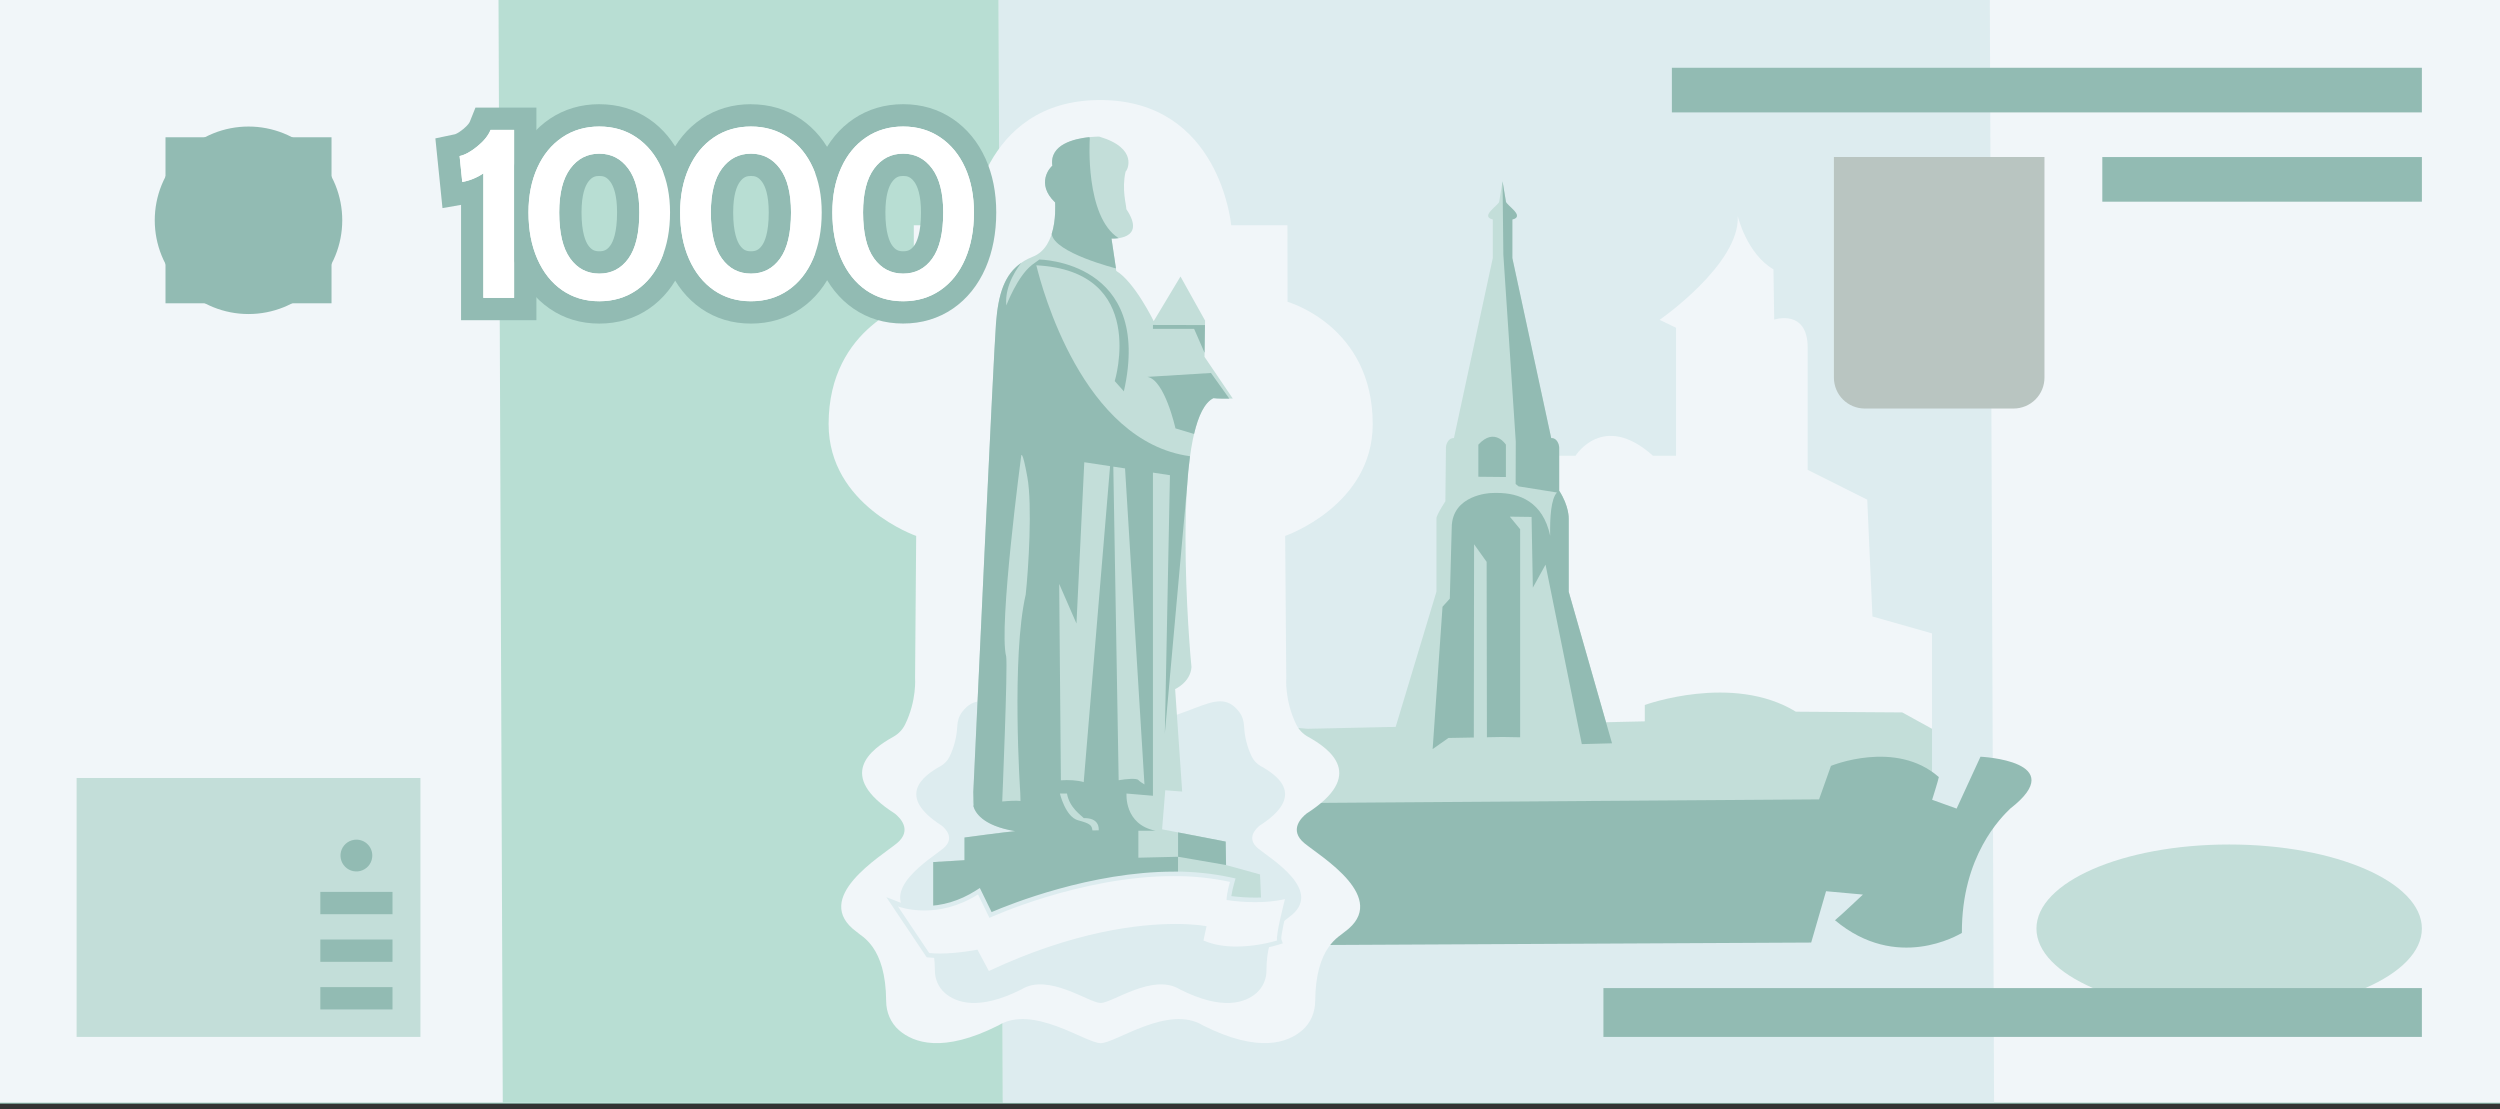 <svg width="133" height="59" viewBox="0 0 133 59" fill="none" xmlns="http://www.w3.org/2000/svg">
<rect x="0" y="0" width="133" height="59" fill="#333333" stroke="none"/>
<g clip-path="url(#clip0)">
<rect width="133" height="58.721" fill="#88B3A6"/>
<g clip-path="url(#clip1)">
<rect width="133" height="58.662" fill="#9FCDC0"/>
<path d="M133 0H0V58.662H133V0Z" fill="#F1F6F9"/>
<path d="M106.084 58.662H53.346L53.121 0H105.858L106.084 58.662Z" fill="#DDECEF"/>
<path d="M53.347 58.662H26.747L26.521 0H53.121L53.347 58.662Z" fill="#B8DED3"/>
<path d="M17.637 7.303H8.805V16.135H17.637V7.303Z" fill="#92BBB3"/>
<path d="M16.747 15.246C18.695 13.298 18.695 10.14 16.747 8.193C14.8 6.245 11.642 6.245 9.694 8.193C7.746 10.14 7.746 13.298 9.694 15.246C11.642 17.194 14.8 17.194 16.747 15.246Z" fill="#92BBB3"/>
<path d="M81.762 24.245H83.82C83.82 24.245 85.285 21.87 87.937 24.245H89.164V17.436L88.293 17.015C88.293 17.015 92.568 14.053 92.45 11.5C92.45 11.5 92.924 13.499 94.348 14.33L94.388 17.002C94.388 17.002 96.169 16.408 96.169 18.506V24.997L99.337 26.582L99.614 32.797L102.782 33.696V38.822L77.058 39.26L77.606 23.889L81.762 24.245Z" fill="#F1F6F9"/>
<path d="M69.571 38.772L87.503 38.376V37.505C87.503 37.505 92.174 35.803 95.538 37.861L101.199 37.901L102.783 38.772V44.244L68.672 44.393V38.691L69.571 38.772Z" fill="#C3DED9"/>
<path d="M68.353 42.725L96.774 42.527L97.407 40.745C97.407 40.745 100.851 39.321 103.146 41.34C103.114 41.525 102.789 42.548 102.789 42.548L104.092 43.017L105.362 40.257C105.362 40.257 110.211 40.48 106.946 43.017C106.471 43.477 104.353 45.535 104.372 49.632C104.194 49.731 100.908 51.71 97.621 48.957C97.959 48.68 99.106 47.591 99.106 47.591L97.146 47.413L96.355 50.144L68.353 50.285V42.725Z" fill="#92BBB3"/>
<path d="M69.396 44.86C68.546 44.156 69.25 43.483 69.513 43.278C72.678 41.248 70.776 39.856 69.581 39.193C69.312 39.044 69.095 38.817 68.959 38.541C68.334 37.265 68.429 36.07 68.429 36.07L68.371 28.511C68.371 28.511 73.029 26.9 73.029 22.562C73.029 17.327 68.498 16.058 68.498 16.058L68.492 11.985H65.5C65.5 11.985 64.914 5.322 58.527 5.322C52.14 5.322 51.612 11.985 51.612 11.985H48.614V16.058C48.614 16.058 44.082 17.327 44.082 22.562C44.082 26.898 48.741 28.511 48.741 28.511L48.682 36.07C48.682 36.07 48.778 37.265 48.152 38.541C48.016 38.817 47.799 39.044 47.531 39.193C46.335 39.856 44.434 41.248 47.598 43.278C47.862 43.483 48.565 44.156 47.715 44.86C46.865 45.563 43.116 47.79 45.577 49.577C45.824 49.824 47.126 50.328 47.144 53.261C47.147 53.848 47.384 54.421 47.827 54.806C48.606 55.481 50.158 56.041 53.106 54.557C54.952 53.415 57.75 55.496 58.556 55.496C59.361 55.496 62.159 53.417 64.007 54.556C66.955 56.039 68.507 55.481 69.286 54.804C69.729 54.419 69.966 53.846 69.969 53.259C69.987 50.327 71.289 49.822 71.537 49.575C73.996 47.79 70.246 45.563 69.396 44.86Z" fill="#F1F6F9"/>
<path d="M66.933 45.139C66.277 44.596 66.82 44.075 67.024 43.916C69.471 42.346 68 41.271 67.076 40.759C66.868 40.644 66.701 40.468 66.596 40.255C66.353 39.752 66.213 39.205 66.186 38.647C66.173 38.373 66.097 38.099 65.93 37.882C64.665 36.221 63.339 38.707 58.555 38.707C53.771 38.707 52.446 36.222 51.18 37.883C51.014 38.101 50.938 38.374 50.925 38.649C50.897 39.206 50.758 39.753 50.515 40.256C50.41 40.469 50.242 40.644 50.035 40.759C49.111 41.271 47.642 42.346 50.087 43.915C50.291 44.074 50.835 44.594 50.178 45.139C49.522 45.683 46.623 47.403 48.525 48.784C48.716 48.975 49.723 49.365 49.736 51.633C49.735 51.858 49.781 52.08 49.872 52.286C49.963 52.491 50.096 52.675 50.264 52.825C50.866 53.348 52.065 53.781 54.345 52.634C55.771 51.75 57.934 53.359 58.556 53.359C59.18 53.359 61.341 51.751 62.767 52.634C65.045 53.781 66.246 53.349 66.848 52.825C67.015 52.675 67.149 52.491 67.24 52.285C67.33 52.08 67.377 51.858 67.375 51.633C67.389 49.366 68.395 48.974 68.587 48.785C70.489 47.404 67.59 45.683 66.933 45.139Z" fill="#DDECEF"/>
<path d="M83.455 31.479V27.59C83.455 27.59 83.485 26.937 82.949 26.105V23.789C82.949 23.789 82.909 23.305 82.523 23.305L80.456 13.727V11.677C81.167 11.508 80.113 10.901 80.115 10.723L79.936 9.645L79.758 10.723C79.758 10.901 78.703 11.508 79.417 11.677V13.726L77.35 23.303C76.963 23.303 76.924 23.788 76.924 23.788L76.894 26.668C76.36 27.499 76.419 27.588 76.419 27.588V31.477L73.881 39.895H76.152L77.057 39.262L79.937 39.209L81.011 39.229L81.939 39.644L85.759 39.546L83.455 31.479Z" fill="#C3DED9"/>
<path d="M83.455 31.479V27.59C83.455 27.59 83.485 26.937 82.948 26.105V23.789C82.948 23.789 82.909 23.305 82.523 23.305L80.456 13.727V11.677C81.167 11.508 80.113 10.901 80.114 10.723L79.936 9.645L79.978 13.547L80.639 23.493L80.632 25.749L80.787 25.875L82.831 26.201C82.51 26.539 82.451 27.541 82.469 28.502C82.083 26.696 80.832 26.218 79.625 26.224H79.612C79.578 26.224 79.544 26.224 79.51 26.224C79.439 26.224 79.369 26.228 79.302 26.232C79.302 26.232 77.239 26.306 77.232 28.072L77.129 31.849L76.742 32.278L76.217 39.851L77.056 39.26L78.407 39.235L78.421 28.955L79.089 29.89L79.104 39.222L79.936 39.207L80.871 39.224V28.153L80.322 27.485L81.48 27.501L81.547 31.264L82.222 30.04L84.152 39.587L85.76 39.544L83.455 31.479Z" fill="#92BBB3"/>
<path d="M80.114 23.656C80.114 23.656 79.513 22.706 78.648 23.656V25.363L80.114 25.378V23.656Z" fill="#92BBB3"/>
<path d="M59.13 12.69C59.13 12.69 61.05 12.809 59.922 11.126C59.922 10.889 59.665 10.077 59.882 9.127C59.971 9.078 60.595 7.89 58.477 7.267C58.351 7.267 55.756 7.267 55.983 8.82C55.885 8.88 55.073 9.761 56.132 10.77C56.132 10.928 56.301 13.12 54.95 13.655C53.6 14.189 53.138 15.274 52.99 17.202C52.842 19.13 51.758 42.674 51.758 42.674C51.758 42.674 51.669 43.832 54.014 44.218C53.581 44.248 51.314 44.556 51.314 44.556V45.763L49.651 45.862V48.336L49.701 49.401L66.445 48.709L67.093 47.915L67.033 46.52L65.227 46.02L65.208 44.773L61.823 44.12L61.992 42.042L62.892 42.111L62.517 36.659C62.517 36.659 63.328 36.303 63.387 35.491C63.328 35.016 62.21 22.34 64.555 21.182C64.832 21.221 65.584 21.202 65.584 21.202L64.08 18.985L64.11 17.055L62.802 14.71L61.377 17.085C61.377 17.085 60.367 15.007 59.387 14.413C59.328 13.996 59.13 12.69 59.13 12.69Z" fill="#C3DED9"/>
<path d="M55.951 12.447C56.087 13.454 59.369 14.278 59.369 14.278C59.294 13.771 59.131 12.69 59.131 12.69C59.258 12.694 59.385 12.688 59.511 12.67C57.712 11.526 57.974 7.422 57.974 7.422C57.974 7.422 57.995 7.389 57.956 7.295C57.174 7.375 55.818 7.675 55.985 8.819C55.886 8.879 55.075 9.76 56.133 10.769C56.133 10.864 56.191 11.683 55.951 12.442C55.951 12.444 55.951 12.447 55.951 12.447Z" fill="#92BBB3"/>
<path d="M51.486 49.326L52.291 49.293L62.671 46.783V45.58L60.561 45.63V44.195H61.475C59.792 43.858 59.931 42.216 59.931 42.216L61.336 42.335V25.143L62.241 25.28L61.969 39.02L63.147 25.943C63.184 25.364 63.236 24.808 63.306 24.291V24.27C57.596 23.494 55.421 15.303 55.134 14.115C61.098 14.42 59.304 20.273 59.304 20.273L59.79 20.821C61.352 13.874 55.296 13.807 55.296 13.807L54.95 14.058L54.928 14.075L54.889 14.102H54.893C54.129 14.693 53.536 16.249 53.536 16.249C53.424 15.131 54.235 14.107 54.331 13.989C53.454 14.596 53.108 15.607 52.987 17.202C52.852 18.959 51.943 38.615 51.78 42.134C51.792 42.472 51.8 42.72 51.804 42.849L51.779 42.865C51.866 43.21 52.258 43.929 54.011 44.218C53.578 44.248 51.311 44.556 51.311 44.556V45.763L49.648 45.862V48.336L49.672 48.853L51.486 49.326ZM58.448 44.173L58.117 44.178C58.086 43.914 58.015 43.815 57.358 43.641C56.682 43.462 56.387 42.216 56.387 42.216H56.763C56.901 42.988 57.515 43.364 57.654 43.524C58.483 43.504 58.461 44.07 58.45 44.173H58.448ZM59.852 24.919L60.885 41.731C60.747 41.649 60.617 41.562 60.563 41.499C60.472 41.392 59.921 41.437 59.513 41.508L59.228 24.825L59.852 24.919ZM57.268 33.171L57.684 24.591L59.056 24.799L57.654 41.602L57.669 41.61C57.293 41.504 56.864 41.483 56.439 41.513L56.349 31.064L57.268 33.171ZM53.314 42.64H53.318C53.318 42.64 53.617 35.517 53.529 34.923C53.112 33.379 54.33 24.235 54.33 24.235C54.33 24.235 54.39 23.909 54.657 25.393C54.924 26.878 54.716 30.262 54.568 31.628C53.796 34.982 54.277 42.166 54.277 42.166L54.291 42.612C54.049 42.585 53.689 42.604 53.315 42.64H53.314Z" fill="#92BBB3"/>
<path d="M62.673 44.283V45.58L65.226 46.019L65.206 44.772L62.673 44.283Z" fill="#92BBB3"/>
<path d="M62.535 22.79L63.522 23.086L63.526 23.078C63.755 22.112 64.084 21.413 64.553 21.181C64.745 21.209 65.158 21.208 65.397 21.204L64.424 19.842L61.04 20.05C61.961 20.198 62.535 22.79 62.535 22.79Z" fill="#92BBB3"/>
<path d="M61.337 17.496H63.527L64.082 18.767L64.104 17.294L61.337 17.288V17.496Z" fill="#92BBB3"/>
<path d="M51.937 50.656C51.667 50.706 50.819 50.848 49.999 50.848C49.806 50.849 49.612 50.839 49.42 50.82L49.365 50.813L47.461 47.974L47.814 48.111C47.819 48.111 48.358 48.322 49.173 48.322C50.148 48.322 51.088 48.04 51.967 47.485L52.079 47.414L52.696 48.677C53.435 48.355 57.9 46.492 62.443 46.492C63.456 46.486 64.467 46.59 65.458 46.801L65.582 46.829L65.547 46.95C65.501 47.109 65.394 47.527 65.375 47.78C65.84 47.844 66.308 47.876 66.776 47.877C67.299 47.882 67.82 47.831 68.331 47.722L68.521 47.68L68.472 47.869C68.231 48.797 68.008 49.846 68.054 49.997L68.087 50.108L67.978 50.15C67.261 50.362 66.518 50.473 65.771 50.479C65.08 50.479 64.476 50.367 63.974 50.146L63.886 50.107L64.044 49.377C63.542 49.307 63.035 49.274 62.528 49.279C60.45 49.279 57.05 49.711 52.655 51.769L52.553 51.817L51.937 50.656Z" fill="#F1F6F9"/>
<path d="M62.443 46.609C63.449 46.603 64.451 46.706 65.434 46.916C65.434 46.916 65.241 47.584 65.256 47.881C65.76 47.957 66.269 47.995 66.778 47.994C67.309 47.999 67.839 47.947 68.359 47.837C68.359 47.837 67.852 49.781 67.943 50.033C67.238 50.241 66.507 50.349 65.772 50.357C65.192 50.357 64.573 50.276 64.024 50.033L64.187 49.274C64.187 49.274 63.604 49.155 62.53 49.155C60.614 49.155 57.135 49.535 52.608 51.657L52.001 50.522C52.001 50.522 50.97 50.728 49.999 50.728C49.81 50.729 49.621 50.72 49.433 50.7L47.771 48.221C47.771 48.221 48.323 48.438 49.173 48.438C49.943 48.438 50.958 48.26 52.031 47.583L52.639 48.83C52.639 48.83 57.463 46.608 62.444 46.608L62.443 46.609ZM62.444 46.371C58.056 46.371 53.746 48.096 52.753 48.523L52.244 47.48L52.128 47.242L51.904 47.384C51.044 47.927 50.126 48.202 49.173 48.202C48.384 48.202 47.862 48.004 47.857 48.002L47.154 47.729L47.573 48.355L49.236 50.834L49.297 50.926L49.407 50.938C49.603 50.958 49.8 50.968 49.998 50.967C50.753 50.967 51.533 50.848 51.872 50.789L52.397 51.771L52.503 51.969L52.707 51.874C57.081 49.824 60.462 49.394 62.529 49.394C62.987 49.391 63.446 49.417 63.901 49.473L63.791 49.984L63.748 50.173L63.926 50.251C64.442 50.479 65.062 50.595 65.77 50.595C66.529 50.588 67.284 50.475 68.013 50.26L68.245 50.185L68.164 49.955C68.141 49.79 68.364 48.753 68.586 47.896L68.684 47.517L68.305 47.601C67.802 47.708 67.29 47.759 66.777 47.753C66.352 47.752 65.927 47.725 65.506 47.673C65.543 47.438 65.595 47.206 65.661 46.978L65.731 46.735L65.484 46.68C64.484 46.467 63.465 46.362 62.442 46.368L62.444 46.371Z" fill="#DDECEF"/>
<path d="M118.591 53.873C124.254 53.873 128.844 51.87 128.844 49.4C128.844 46.929 124.254 44.927 118.591 44.927C112.929 44.927 108.339 46.929 108.339 49.4C108.339 51.87 112.929 53.873 118.591 53.873Z" fill="#C3DED9"/>
<path d="M128.844 52.566H85.302V55.164H128.844V52.566Z" fill="#92BBB3"/>
<path d="M128.844 3.605H88.944V5.98H128.844V3.605Z" fill="#92BBB3"/>
<path d="M128.845 8.355H111.843V10.73H128.845V8.355Z" fill="#92BBB3"/>
<path d="M107.123 21.734H99.206C98.77 21.734 98.353 21.561 98.045 21.253C97.737 20.945 97.564 20.527 97.564 20.091V8.354H108.766V20.091C108.766 20.307 108.723 20.52 108.641 20.72C108.558 20.919 108.437 21.1 108.285 21.253C108.132 21.405 107.951 21.526 107.751 21.609C107.552 21.691 107.338 21.734 107.123 21.734Z" fill="#B9C5C1"/>
<path d="M22.367 41.389H4.075V55.164H22.367V41.389Z" fill="#C3DED9"/>
<path d="M20.881 52.515H17.041V53.702H20.881V52.515Z" fill="#92BBB3"/>
<path d="M20.881 49.982H17.041V51.169H20.881V49.982Z" fill="#92BBB3"/>
<path d="M20.881 47.448H17.041V48.636H20.881V47.448Z" fill="#92BBB3"/>
<path d="M19.806 45.513C19.807 45.681 19.757 45.844 19.665 45.984C19.572 46.123 19.44 46.232 19.285 46.296C19.131 46.361 18.961 46.378 18.797 46.345C18.632 46.313 18.481 46.233 18.363 46.114C18.244 45.996 18.163 45.845 18.131 45.681C18.098 45.517 18.114 45.347 18.178 45.192C18.242 45.038 18.351 44.905 18.49 44.812C18.629 44.719 18.793 44.669 18.96 44.669C19.071 44.669 19.181 44.691 19.284 44.733C19.386 44.775 19.48 44.837 19.558 44.916C19.637 44.994 19.699 45.087 19.742 45.19C19.784 45.292 19.806 45.402 19.806 45.513Z" fill="#92BBB3"/>
<path d="M25.122 16.441V10.162C24.982 10.206 24.838 10.241 24.694 10.266L24.066 10.375L23.807 7.831L24.329 7.721C24.455 7.694 24.68 7.604 25.021 7.326C25.289 7.106 25.466 6.892 25.547 6.693L25.696 6.316H27.943V16.443L25.122 16.441Z" fill="white"/>
<path d="M27.35 6.911V15.847H25.716V9.223C25.378 9.453 24.995 9.61 24.592 9.683L24.451 8.303C24.733 8.244 25.048 8.071 25.397 7.786C25.745 7.502 25.98 7.21 26.099 6.912H27.35V6.911ZM28.538 5.724H25.295L24.996 6.471C24.981 6.509 24.912 6.65 24.645 6.867C24.349 7.109 24.207 7.141 24.206 7.142L23.162 7.362L23.27 8.424L23.411 9.803L23.54 11.071L24.528 10.899V17.035H28.537V5.723L28.538 5.724Z" fill="#92BBB3"/>
<path d="M31.881 16.62C31.013 16.62 30.236 16.387 29.571 15.927C28.916 15.474 28.402 14.83 28.044 14.018C27.697 13.231 27.521 12.317 27.521 11.302C27.521 10.327 27.698 9.443 28.047 8.675C28.407 7.883 28.924 7.256 29.584 6.813C30.251 6.365 31.024 6.138 31.881 6.138C32.748 6.138 33.527 6.368 34.194 6.821C34.853 7.27 35.368 7.896 35.723 8.683C36.067 9.448 36.242 10.329 36.242 11.302C36.242 12.315 36.068 13.228 35.727 14.015C35.371 14.831 34.857 15.474 34.196 15.928C33.527 16.387 32.749 16.62 31.881 16.62ZM31.881 8.768C31.434 8.768 31.094 8.945 30.815 9.325C30.502 9.75 30.343 10.415 30.343 11.303C30.343 12.261 30.501 12.967 30.813 13.402C31.088 13.785 31.427 13.964 31.881 13.964C32.335 13.964 32.677 13.787 32.951 13.406C33.262 12.976 33.42 12.267 33.42 11.303C33.42 10.417 33.261 9.75 32.948 9.324C32.669 8.945 32.33 8.768 31.881 8.768Z" fill="white"/>
<path d="M31.882 6.732C32.631 6.732 33.291 6.925 33.861 7.313C34.431 7.7 34.872 8.238 35.182 8.928C35.492 9.617 35.647 10.408 35.647 11.302C35.647 12.239 35.492 13.064 35.182 13.779C34.873 14.494 34.432 15.047 33.861 15.439C33.29 15.83 32.63 16.026 31.882 16.026C31.133 16.026 30.475 15.831 29.909 15.439C29.343 15.048 28.903 14.495 28.588 13.779C28.273 13.064 28.116 12.238 28.116 11.302C28.116 10.409 28.273 9.615 28.588 8.921C28.903 8.228 29.346 7.69 29.915 7.306C30.485 6.923 31.141 6.732 31.882 6.732ZM31.882 14.558C32.529 14.558 33.046 14.29 33.433 13.753C33.82 13.217 34.014 12.4 34.014 11.302C34.014 10.28 33.818 9.504 33.427 8.972C33.035 8.441 32.52 8.175 31.882 8.174C31.244 8.174 30.729 8.44 30.337 8.972C29.945 9.505 29.749 10.281 29.75 11.302C29.75 12.392 29.943 13.207 30.331 13.747C30.718 14.287 31.235 14.557 31.882 14.557V14.558ZM31.882 5.543C30.904 5.543 30.02 5.805 29.253 6.319C28.5 6.826 27.913 7.535 27.507 8.429C27.123 9.273 26.928 10.24 26.928 11.301C26.928 12.398 27.121 13.392 27.502 14.256C27.904 15.171 28.487 15.897 29.234 16.414C30 16.945 30.89 17.215 31.882 17.215C32.873 17.215 33.763 16.947 34.532 16.42C35.287 15.901 35.871 15.173 36.271 14.254C36.646 13.39 36.836 12.398 36.836 11.304C36.836 10.245 36.644 9.283 36.265 8.442C35.865 7.553 35.279 6.841 34.528 6.329C33.76 5.809 32.869 5.544 31.882 5.544V5.543ZM31.882 13.369C31.619 13.369 31.46 13.285 31.296 13.055C31.162 12.868 30.937 12.391 30.937 11.302C30.937 10.357 31.131 9.896 31.293 9.675C31.486 9.413 31.661 9.361 31.884 9.361C32.106 9.361 32.279 9.413 32.472 9.675C32.635 9.896 32.828 10.357 32.828 11.302C32.828 12.399 32.605 12.873 32.472 13.058C32.308 13.285 32.149 13.369 31.884 13.369H31.882Z" fill="#92BBB3"/>
<path d="M39.95 16.62C39.082 16.62 38.305 16.387 37.64 15.927C36.985 15.474 36.471 14.83 36.113 14.018C35.766 13.231 35.59 12.317 35.59 11.302C35.59 10.327 35.767 9.443 36.116 8.675C36.475 7.883 36.993 7.256 37.653 6.813C38.32 6.365 39.092 6.138 39.95 6.138C40.817 6.138 41.596 6.368 42.262 6.821C42.922 7.269 43.436 7.896 43.792 8.683C44.136 9.448 44.31 10.329 44.31 11.302C44.31 12.315 44.137 13.228 43.795 14.015C43.44 14.831 42.925 15.474 42.265 15.928C41.596 16.387 40.817 16.62 39.95 16.62ZM39.95 8.768C39.502 8.768 39.163 8.945 38.883 9.324C38.57 9.75 38.412 10.415 38.412 11.302C38.412 12.26 38.569 12.966 38.881 13.401C39.156 13.785 39.496 13.966 39.95 13.966C40.404 13.966 40.745 13.788 41.02 13.408C41.331 12.977 41.488 12.269 41.488 11.305C41.488 10.418 41.33 9.752 41.017 9.326C40.737 8.945 40.399 8.768 39.95 8.768Z" fill="white"/>
<path d="M39.95 6.732C40.699 6.732 41.358 6.925 41.929 7.313C42.5 7.7 42.94 8.238 43.25 8.928C43.56 9.617 43.715 10.408 43.715 11.302C43.715 12.239 43.56 13.064 43.25 13.779C42.941 14.494 42.5 15.047 41.929 15.439C41.358 15.83 40.699 16.026 39.95 16.026C39.201 16.026 38.544 15.831 37.977 15.439C37.413 15.048 36.972 14.495 36.656 13.779C36.34 13.064 36.183 12.238 36.183 11.302C36.183 10.409 36.341 9.615 36.656 8.921C36.972 8.228 37.414 7.69 37.984 7.306C38.554 6.923 39.209 6.732 39.95 6.732ZM39.95 14.558C40.597 14.558 41.114 14.29 41.501 13.753C41.889 13.217 42.082 12.4 42.082 11.302C42.082 10.28 41.886 9.504 41.495 8.972C41.104 8.441 40.589 8.175 39.95 8.174C39.312 8.174 38.796 8.44 38.405 8.972C38.013 9.505 37.818 10.281 37.818 11.302C37.818 12.392 38.011 13.207 38.399 13.747C38.786 14.287 39.303 14.557 39.95 14.557V14.558ZM39.95 5.543C38.972 5.543 38.088 5.805 37.321 6.319C36.569 6.826 35.981 7.535 35.575 8.429C35.191 9.273 34.996 10.24 34.996 11.301C34.996 12.398 35.189 13.392 35.569 14.256C35.972 15.171 36.555 15.897 37.299 16.414C38.068 16.945 38.959 17.215 39.95 17.215C40.941 17.215 41.831 16.947 42.601 16.42C43.355 15.901 43.939 15.173 44.339 14.254C44.714 13.39 44.904 12.398 44.904 11.304C44.904 10.245 44.712 9.283 44.333 8.442C43.932 7.552 43.347 6.842 42.596 6.332C41.828 5.81 40.938 5.546 39.95 5.546V5.543ZM39.95 13.369C39.687 13.369 39.528 13.285 39.364 13.055C39.23 12.868 39.005 12.391 39.005 11.302C39.005 10.357 39.199 9.896 39.361 9.675C39.554 9.413 39.73 9.361 39.952 9.361C40.175 9.361 40.348 9.413 40.541 9.675C40.703 9.896 40.897 10.357 40.897 11.302C40.897 12.399 40.674 12.873 40.54 13.058C40.377 13.285 40.217 13.369 39.952 13.369H39.95Z" fill="#92BBB3"/>
<path d="M48.049 16.62C47.18 16.62 46.403 16.387 45.738 15.927C45.083 15.474 44.569 14.83 44.211 14.018C43.864 13.231 43.688 12.317 43.688 11.302C43.688 10.327 43.865 9.443 44.214 8.675C44.574 7.883 45.091 7.256 45.751 6.813C46.418 6.365 47.191 6.138 48.049 6.138C48.915 6.138 49.694 6.368 50.361 6.821C51.02 7.269 51.535 7.896 51.89 8.683C52.234 9.448 52.408 10.329 52.408 11.302C52.408 12.315 52.236 13.228 51.894 14.015C51.538 14.831 51.024 15.474 50.364 15.928C49.695 16.387 48.916 16.62 48.049 16.62ZM48.049 8.768C47.6 8.768 47.261 8.945 46.982 9.324C46.669 9.75 46.51 10.415 46.51 11.302C46.51 12.26 46.668 12.966 46.98 13.401C47.257 13.785 47.594 13.966 48.049 13.966C48.503 13.966 48.843 13.788 49.119 13.408C49.429 12.977 49.587 12.269 49.587 11.305C49.587 10.418 49.428 9.752 49.115 9.326C48.836 8.945 48.497 8.768 48.049 8.768Z" fill="white"/>
<path d="M48.048 6.732C48.797 6.732 49.456 6.925 50.027 7.313C50.598 7.7 51.038 8.238 51.349 8.928C51.658 9.617 51.813 10.408 51.813 11.302C51.813 12.239 51.658 13.064 51.349 13.779C51.039 14.494 50.599 15.047 50.027 15.439C49.457 15.83 48.797 16.026 48.048 16.026C47.3 16.026 46.642 15.831 46.075 15.439C45.508 15.047 45.068 14.493 44.753 13.779C44.438 13.065 44.281 12.239 44.281 11.302C44.281 10.408 44.438 9.615 44.753 8.921C45.068 8.228 45.511 7.69 46.081 7.306C46.651 6.923 47.306 6.732 48.047 6.732H48.048ZM48.047 14.557C48.694 14.557 49.211 14.29 49.598 13.753C49.985 13.217 50.179 12.4 50.179 11.302C50.179 10.28 49.983 9.504 49.592 8.972C49.2 8.441 48.685 8.175 48.047 8.174C47.409 8.174 46.894 8.44 46.502 8.972C46.11 9.505 45.914 10.281 45.915 11.302C45.915 12.392 46.108 13.207 46.496 13.747C46.883 14.287 47.401 14.557 48.048 14.557L48.047 14.557ZM48.048 5.543C47.071 5.543 46.186 5.805 45.419 6.319C44.666 6.826 44.078 7.535 43.673 8.429C43.289 9.273 43.094 10.24 43.094 11.301C43.094 12.398 43.287 13.392 43.668 14.256C44.07 15.171 44.653 15.897 45.398 16.414C46.164 16.944 47.055 17.212 48.046 17.212C49.037 17.212 49.927 16.944 50.697 16.417C51.45 15.898 52.035 15.17 52.435 14.251C52.81 13.387 53 12.395 53 11.301C53 10.242 52.808 9.28 52.429 8.439C52.028 7.549 51.443 6.839 50.692 6.329C49.924 5.808 49.034 5.543 48.046 5.543L48.048 5.543ZM48.048 13.369C47.785 13.369 47.626 13.285 47.462 13.055C47.328 12.868 47.103 12.391 47.103 11.302C47.103 10.357 47.297 9.896 47.459 9.675C47.652 9.413 47.827 9.361 48.05 9.361C48.273 9.361 48.446 9.413 48.641 9.675C48.803 9.896 48.997 10.357 48.997 11.302C48.997 12.399 48.773 12.873 48.641 13.058C48.476 13.285 48.317 13.369 48.052 13.369H48.048Z" fill="#92BBB3"/>
<path d="M25.715 9.221C25.377 9.452 24.994 9.608 24.592 9.681L24.451 8.302C24.733 8.242 25.047 8.07 25.396 7.785C25.745 7.5 25.979 7.208 26.098 6.91H27.35V15.847H25.715V9.221Z" fill="white"/>
<path d="M29.909 15.439C29.343 15.048 28.903 14.494 28.588 13.779C28.273 13.064 28.115 12.238 28.115 11.302C28.115 10.408 28.273 9.615 28.588 8.921C28.903 8.228 29.345 7.69 29.915 7.306C30.485 6.923 31.14 6.731 31.881 6.731C32.63 6.731 33.29 6.925 33.861 7.312C34.431 7.7 34.872 8.238 35.182 8.928C35.492 9.616 35.646 10.408 35.646 11.302C35.646 12.238 35.492 13.064 35.182 13.779C34.873 14.494 34.432 15.047 33.861 15.439C33.29 15.83 32.63 16.026 31.881 16.026C31.133 16.026 30.475 15.83 29.909 15.439ZM33.433 13.751C33.82 13.215 34.013 12.398 34.013 11.3C34.013 10.278 33.818 9.502 33.426 8.97C33.035 8.439 32.52 8.173 31.881 8.174C31.243 8.174 30.729 8.44 30.337 8.972C29.945 9.505 29.749 10.281 29.749 11.302C29.749 12.392 29.943 13.207 30.33 13.747C30.718 14.287 31.235 14.557 31.881 14.557C32.528 14.557 33.045 14.289 33.433 13.755V13.751Z" fill="white"/>
<path d="M37.978 15.439C37.413 15.048 36.972 14.494 36.657 13.779C36.341 13.064 36.183 12.238 36.184 11.302C36.184 10.408 36.341 9.615 36.657 8.921C36.972 8.228 37.414 7.69 37.984 7.306C38.554 6.923 39.209 6.731 39.95 6.731C40.699 6.731 41.358 6.925 41.929 7.312C42.5 7.7 42.94 8.238 43.251 8.928C43.56 9.616 43.715 10.408 43.715 11.302C43.715 12.238 43.56 13.064 43.251 13.779C42.941 14.494 42.501 15.047 41.929 15.439C41.359 15.83 40.699 16.026 39.95 16.026C39.201 16.026 38.544 15.83 37.978 15.439ZM41.502 13.751C41.888 13.215 42.082 12.398 42.082 11.3C42.082 10.278 41.887 9.502 41.495 8.97C41.104 8.439 40.589 8.173 39.95 8.172C39.312 8.172 38.797 8.438 38.405 8.97C38.014 9.502 37.818 10.28 37.818 11.302C37.818 12.392 38.012 13.207 38.399 13.747C38.786 14.287 39.303 14.557 39.95 14.557C40.597 14.557 41.114 14.289 41.502 13.755V13.751Z" fill="white"/>
<path d="M46.075 15.439C45.509 15.047 45.069 14.493 44.754 13.779C44.439 13.065 44.282 12.239 44.281 11.302C44.281 10.408 44.439 9.615 44.754 8.921C45.069 8.228 45.511 7.69 46.082 7.306C46.651 6.923 47.307 6.731 48.048 6.731C48.796 6.731 49.456 6.925 50.027 7.312C50.597 7.7 51.038 8.238 51.349 8.928C51.659 9.616 51.814 10.408 51.814 11.302C51.814 12.238 51.659 13.064 51.349 13.779C51.04 14.494 50.599 15.047 50.028 15.439C49.458 15.83 48.798 16.026 48.049 16.026C47.3 16.026 46.642 15.83 46.075 15.439ZM49.599 13.751C49.986 13.215 50.18 12.398 50.18 11.3C50.18 10.278 49.984 9.502 49.593 8.97C49.201 8.439 48.686 8.173 48.048 8.172C47.41 8.172 46.895 8.438 46.503 8.97C46.111 9.502 45.915 10.279 45.915 11.3C45.915 12.389 46.109 13.204 46.496 13.745C46.884 14.285 47.401 14.556 48.049 14.557C48.695 14.557 49.212 14.289 49.6 13.755L49.599 13.751Z" fill="white"/>
</g>
</g>
<defs>
<clipPath id="clip0">
<rect width="133" height="58.721" fill="white"/>
</clipPath>
<clipPath id="clip1">
<rect width="133" height="58.662" fill="white"/>
</clipPath>
</defs>
</svg>
